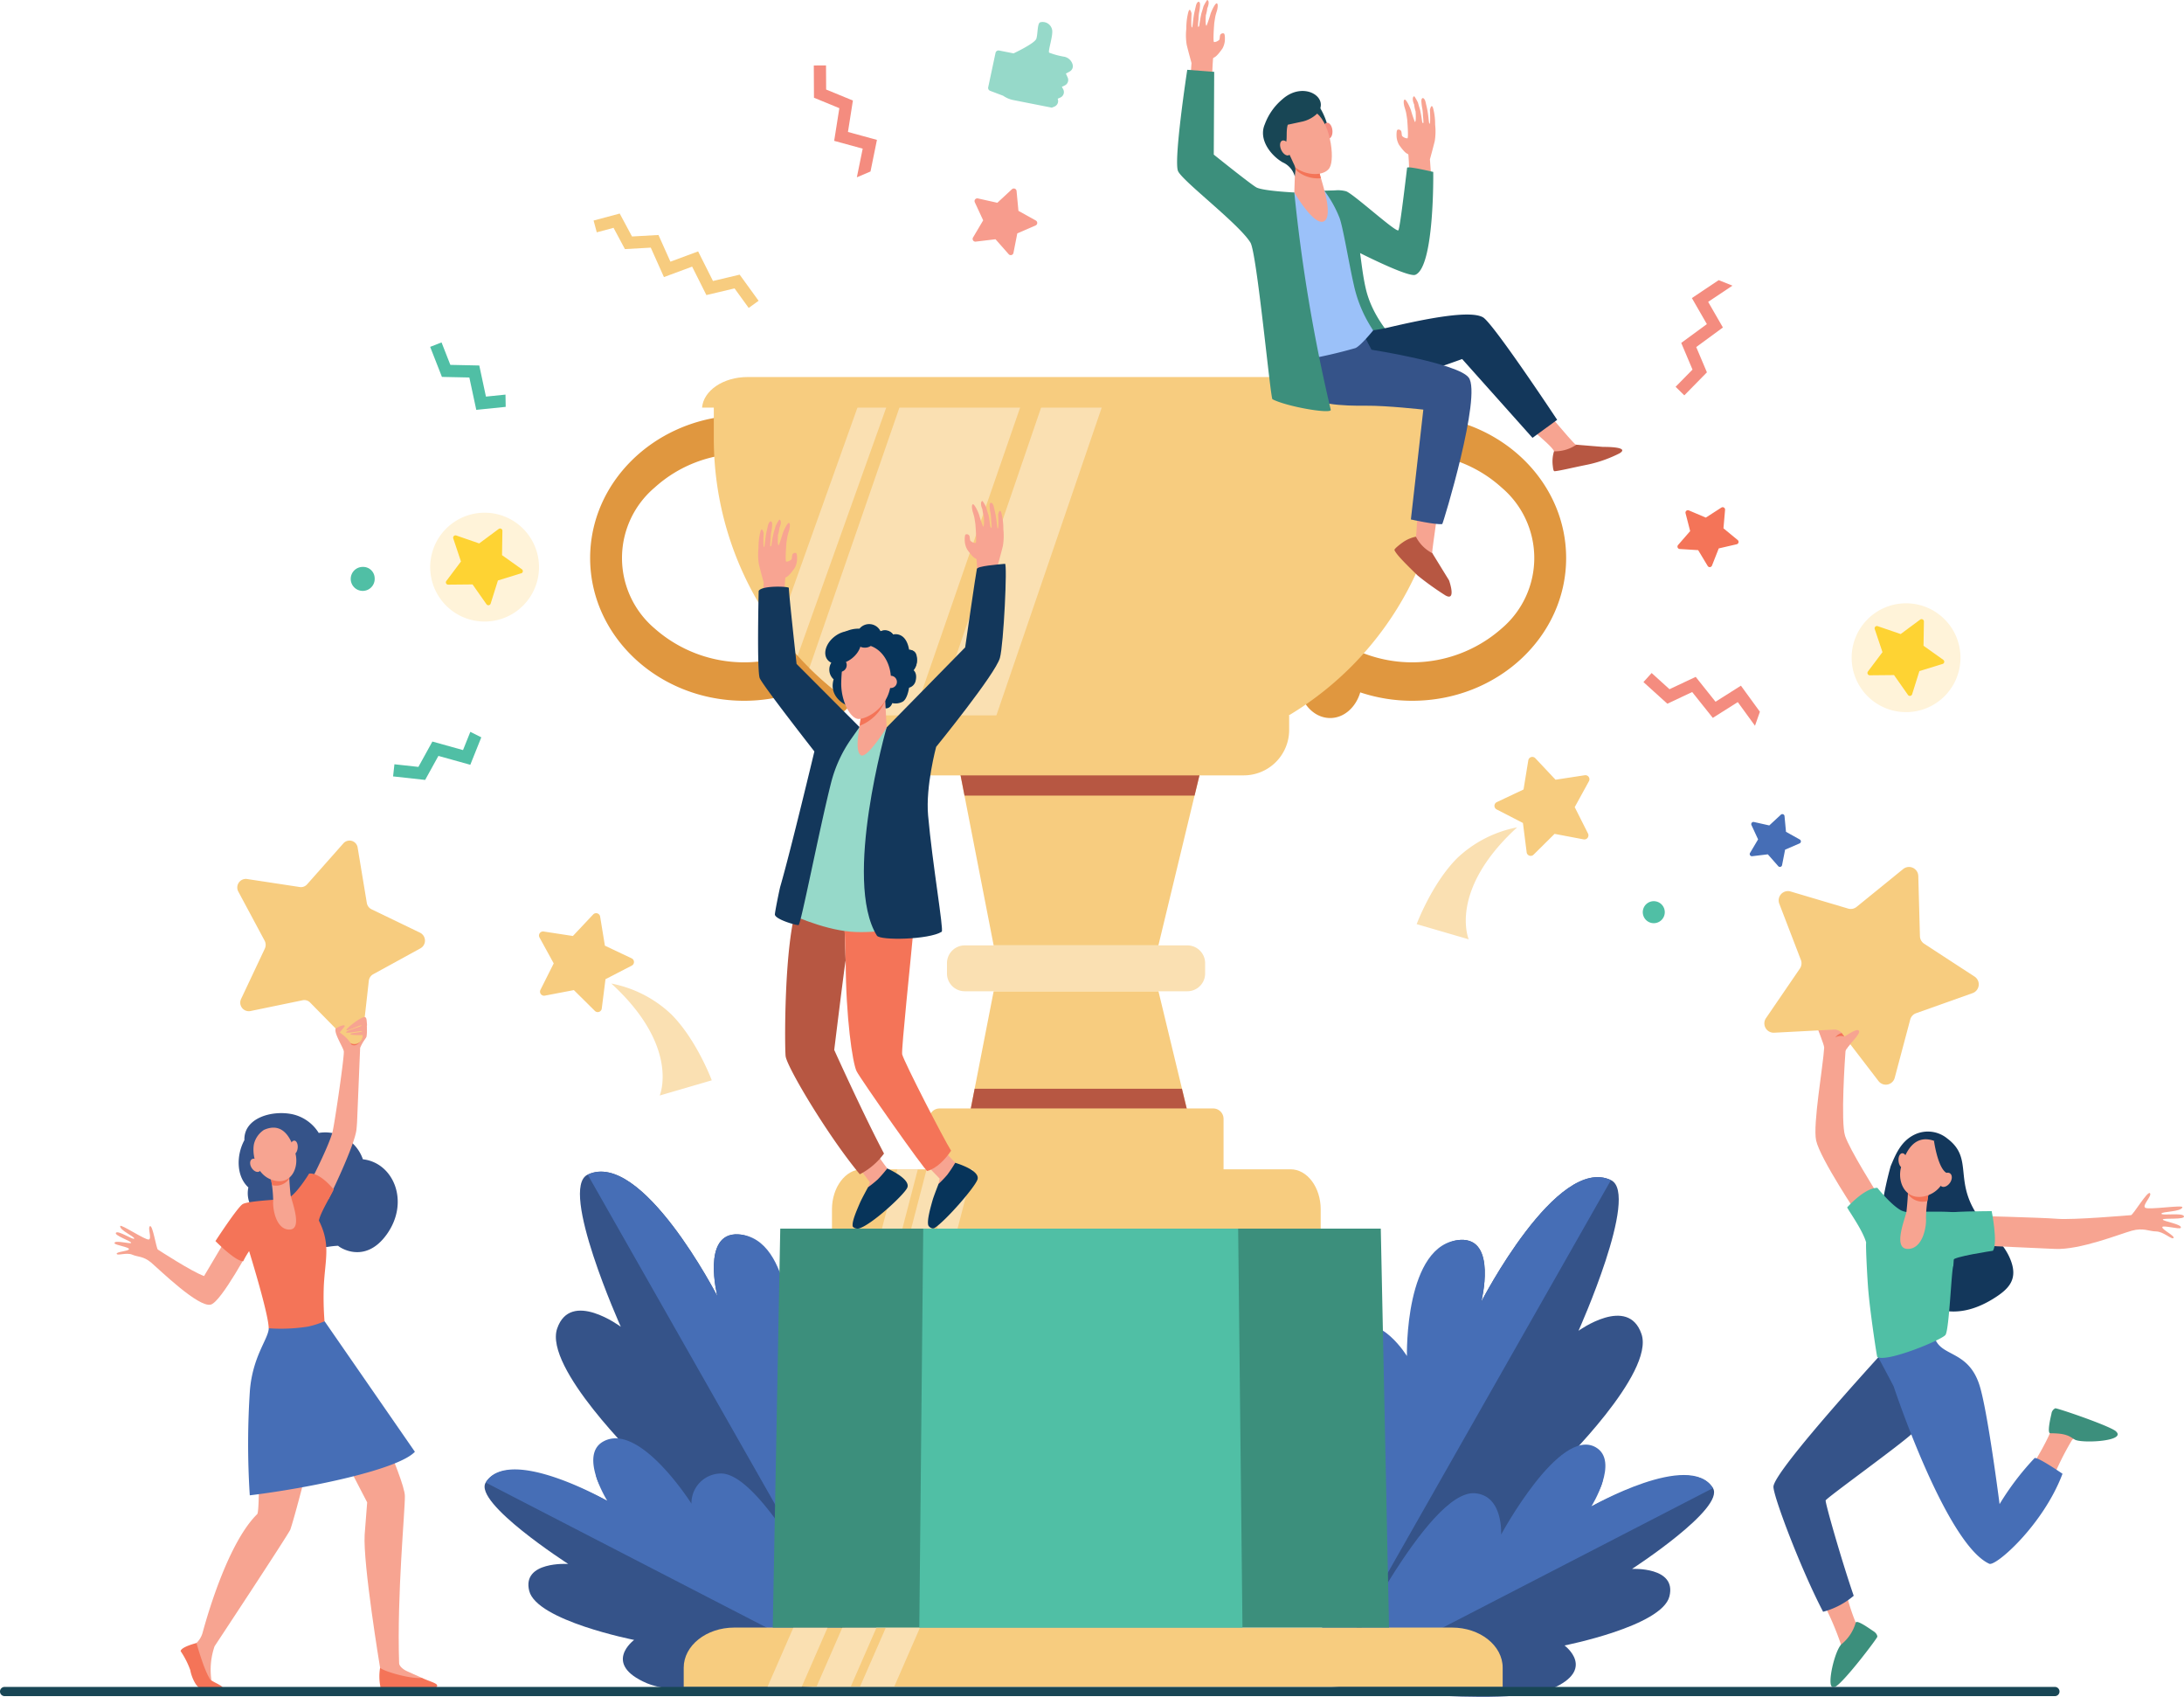 <svg xmlns="http://www.w3.org/2000/svg" id="Layer_2" width="397.121" height="308.463" viewBox="0 0 397.121 308.463">
    <defs>
        <style>
            .cls-1{fill:#355389}.cls-2{fill:#466eb6}.cls-3{fill:#13375b}.cls-4{fill:#f7a491}.cls-5{fill:#3c8f7c}.cls-6{fill:#50bfa5}.cls-7{fill:#f47458}.cls-8{fill:#f7cc7f}.cls-10{fill:#e0973f}.cls-11{fill:#fae0b2}.cls-12{fill:#b75742}.cls-13{fill:#184655}.cls-14{fill:#f8a492}.cls-16{fill:#f48c7f}.cls-17{fill:#07345a}.cls-18{fill:#96d9c9}.cls-20{fill:#fff3d9}.cls-21{fill:#fed333}
        </style>
    </defs>
    <g id="Layer_1">
        <path id="Path_1539" d="M1149.514 1114.806s38.954-19.207 45.651-29.224-3.14-10.584-3.14-10.584 17.371-16.9 14.938-24.023-11.451-.59-11.451-.59 11.176-24.881 5.906-27.382c-9.816-4.659-23.585 22.112-23.585 22.112s2.959-11.628-3.8-11.252c-10.195.569-9.772 26.875-9.772 26.875s-1.153-10.086-7.3-6.808c-11.029 5.877-7.447 60.876-7.447 60.876z" class="cls-1" transform="translate(-908.488 -808.474)"/>
        <path id="Path_1540" d="M1152.562 1049.859c4.8-2.662 9.577 5.119 9.577 5.119s-.485-20.546 9.709-21.115c6.76-.377 3.8 11.251 3.8 11.251s13.769-26.771 23.585-22.112l-51.941 91.376c-.364-6.378-4.234-59.242 5.27-64.519z" class="cls-2" transform="translate(-906.313 -808.474)"/>
        <path id="Path_1541" d="M1156.42 1310s31.859 3.956 40.107.431 2.338-7.882 2.338-7.882 17.711-3.483 19.077-8.914-6.8-5-6.8-5 16.984-11 14.713-14.7c-4.23-6.894-23.7 4.209-23.7 4.209s6.57-6.051 2.2-8.562c-6.591-3.786-17.018 12.792-17.018 12.792s.649-4.085-4.514-4.54c-9.264-.808-26.403 32.166-26.403 32.166z" class="cls-1" transform="translate(-914.388 -1003.435)"/>
        <path id="Path_1542" d="M1182.283 1263.6c5.163.454 4.724 7.509 4.724 7.509s10.615-19.653 17.206-15.866c4.37 2.512-.8 10.758-.8 10.758s17.878-10.224 22.108-3.33L1156 1298.549c2.357-4.131 17.629-35.72 26.283-34.949z" class="cls-2" transform="translate(-914.056 -992.153)"/>
        <path id="Path_1543" d="M540.615 1110.013s-38.952-19.2-45.651-29.221 3.139-10.586 3.139-10.586-17.382-16.9-14.935-24.023 11.57-.316 11.57-.316-11.3-25.153-6.028-27.654c9.816-4.659 23.587 22.11 23.587 22.11s-2.959-11.628 3.8-11.252c10.195.571 9.774 26.878 9.774 26.878s1.151-10.086 7.3-6.81c11.029 5.878 7.444 60.874 7.444 60.874z" class="cls-1" transform="translate(-381.857 -804.687)"/>
        <path id="Path_1544" d="M557.253 1045.07c-4.8-2.662-9.575 5.119-9.575 5.119s.484-20.547-9.711-21.118c-6.758-.377-3.8 11.252-3.8 11.252s-13.772-26.769-23.588-22.11l51.941 91.374c.369-6.382 4.239-59.243-5.267-64.517z" class="cls-2" transform="translate(-403.719 -804.686)"/>
        <path id="Path_1545" d="M490.651 1305.181s-31.857 3.958-40.107.431-2.336-7.882-2.336-7.882-17.713-3.481-19.079-8.914 7.089-4.9 7.089-4.9-17.267-11.093-15-14.8c4.228-6.894 23.7 4.207 23.7 4.207s-6.572-6.051-2.2-8.562c6.589-3.78 17.016 12.792 17.016 12.792s-.647-4.085 4.517-4.54c9.263-.805 26.4 32.168 26.4 32.168z" class="cls-1" transform="translate(-332.9 -999.622)"/>
        <path id="Path_1546" d="M464.487 1255.711a5.4 5.4 0 0 0-5.082 5.469s-9.506-15.048-16.095-11.26c-4.37 2.511.8 10.758.8 10.758s-17.882-10.224-22.11-3.33l69.525 35.888c-2.363-4.13-18.388-38.285-27.038-37.525z" class="cls-2" transform="translate(-333.678 -987.845)"/>
        <path id="Path_1547" d="M1634.759 989.134c.958-2.3 1.934-4.619 4.42-5.787a5.567 5.567 0 0 1 5.9.756c5.067 3.809.651 8.008 6.419 15.232 1.791 2.244 3.96 4.056 5.023 6.7 1.5 3.681-.286 5.442-3.156 7.214-13.725 8.437-20.929-8.887-20.664-12.849a64.057 64.057 0 0 1 2.058-11.266z" class="cls-3" transform="translate(-1290.982 -777.129)"/>
        <path id="Path_1548" d="M1588.036 1380a38.82 38.82 0 0 0 1.884 6.055c.069.151.7.688.777.837-.209 3.767-2.512 6.084-4.709 7.744.419-1.913 1.432-4.125 1.277-4.542a53.542 53.542 0 0 0-3.2-7.482c1.866-.255 2.494-1.412 3.971-2.612z" class="cls-4" transform="translate(-1252.525 -1091.184)"/>
        <path id="Path_1549" d="M1562.271 1166.12l11.687 8.876s-5.787 5.567-7.953 7.637-15.563 11.7-15.752 12.177c-.14.351 3.047 11.427 5.1 17.34a14.241 14.241 0 0 1-5.567 2.909c-4.05-7.744-9.029-20.929-9.029-22.717-.001-2.917 21.514-26.222 21.514-26.222z" class="cls-1" transform="translate(-1218.288 -922.068)"/>
        <path id="Path_1550" d="M1770.961 1233.437a52.344 52.344 0 0 0-3.885 7.953c-1.413-.889-2.266-1.951-3.847-2.549 1.256-1.8 3.675-6.138 3.874-7.17.475-2.449 1.03-2.811 1.03-2.811s8.211 2.777 8.757 3.558-4.39-.477-5.929 1.019z" class="cls-4" transform="translate(-1394.196 -971.677)"/>
        <path id="Path_1551" d="M1780.3 1227.771c-.628 0 .055-2.876.209-3.539a1.239 1.239 0 0 1 .7-1c.291-.073 9.418 3.014 10.957 4.123a1.76 1.76 0 0 1 .32.366c.837 1.576-6.677 1.884-7.759 1.187-.963-.608-1.554-1.144-4.427-1.137z" class="cls-5" transform="translate(-1407.49 -967.229)"/>
        <path id="Path_1552" d="M1631.61 1163.071l10.2-4.121c-.04.019.063.418.069.446.959 3.726 6.07 2.288 8.163 8.757 1.488 4.571 3.669 21.666 3.669 21.666a49.594 49.594 0 0 1 6.344-8.344c.373-.419 5.1 2.827 5.1 2.827-3.516 9.322-12.152 16.9-13.32 16.36-7.9-3.623-17.386-32.217-17.371-32.214-.889-1.748-2.854-5.377-2.854-5.377z" class="cls-2" transform="translate(-1290.124 -916.399)"/>
        <path id="Path_1553" d="M1588.231 919.924s-4.774-7.574-5.611-10.092 0-14.521.071-15.373 2.972-3.185 2.511-3.855-4.447-1.216-5.117-1.086-1.972 0-2.512.55c-.069.071 1.27 3.231 1.243 3.721-.19 3.349-2.093 13.99-1.465 16.869.714 3.311 7.819 13.889 7.819 13.889z" class="cls-4" transform="translate(-1247.121 -703.342)"/>
        <path id="Path_1554" d="M1712.82 1040.344s12.8.318 15.609.551 13.006-.628 13.395-.666 3.006-4.468 3.441-3.993-1.455 2.193-.871 2.639 6.854-.553 6.773-.088c-.157.867-3.815.756-3.811 1.174s3.83-.234 4.089.46-3.681.285-3.838.594 3.654.879 3.265 1.524c-.209.352-3.378-.586-3.361-.107s2.323 1.568 2.041 1.949-1.813-1.17-3.152-1.189-2.3-.718-4.437-.132-9.418 3.526-13.991 3.309-14.651-.665-14.651-.665z" class="cls-4" transform="translate(-1354.337 -819.339)"/>
        <path id="Path_1555" d="M1608.6 1050.188c-.174-2.112-.469-7.807-.375-8.508-.628-2.193-2.968-5.442-3.455-6.363 0 0 3.16-3.579 5.5-3.558 0 0 2.495 3.139 4.345 4.113a4.147 4.147 0 0 0 .929.278c1.787-.013 8.029-.209 9.194.146l-.659 9.644c-.337.555-.743 11.645-1.434 12.558s-10.739 5.069-12.4 4c-.069-.035-1.293-8.042-1.645-12.31z" class="cls-6" transform="translate(-1268.901 -815.829)"/>
        <path id="Path_1556" d="M1684.66 1052.533c1.151-.55 9.563-.534 9.563-.534s1.164 5.8.224 7.2c0 0-7.451 1.109-7.239 1.72z" class="cls-6" transform="translate(-1332.07 -831.833)"/>
        <path id="Path_1557" d="M1656.123 1029.231a25.7 25.7 0 0 0-.517 4.665c.13 1.316-.494 5.575-3.288 5.588s-.531-5.408-.268-6.7a49.408 49.408 0 0 0 .327-5.3z" class="cls-4" transform="translate(-1305.405 -812.453)"/>
        <path id="Path_1558" d="M1657.54 1029.479c.044-1.1.058-2.009.058-2.009l3.747 1.745s-.132.684-.266 1.555a3.27 3.27 0 0 1-3.539-1.291z" class="cls-7" transform="translate(-1310.627 -812.437)"/>
        <path id="Path_1559" d="M1657.35 990.013a4.643 4.643 0 0 1 1.971 2.537c.527 1.737-.073 6.216-3.8 7.3s-5.343-2.465-4.575-5.232 2.436-6.296 6.404-4.605z" class="cls-4" transform="translate(-1305.263 -782.471)"/>
        <path id="Path_1560" d="M1649.377 1003.1c.073.745.484 1.314.917 1.272s.726-.68.653-1.425-.484-1.314-.917-1.273-.73.68-.653 1.426z" class="cls-4" transform="translate(-1304.163 -792.036)"/>
        <path id="Path_1561" d="M1594.872 1408.913c.209-.6 2.658 1.2 3.232 1.566.647.419.709.892.7 1-.029.291-5.82 7.953-7.553 9.041a1.012 1.012 0 0 1-.628.079c-.994-.343.393-6.488 1.643-7.744a7.771 7.771 0 0 0 2.606-3.942z" class="cls-5" transform="translate(-1257.444 -1113.951)"/>
        <path id="Path_1562" d="M1570.708 775.99l-10.274 3.652a1.689 1.689 0 0 0-1.065 1.157l-2.813 10.563a1.674 1.674 0 0 1-2.968.592l-6.653-8.675a1.675 1.675 0 0 0-1.427-.661l-10.883.567a1.693 1.693 0 0 1-1.482-2.648l6.164-9.016a1.7 1.7 0 0 0 .182-1.563l-3.926-10.216a1.687 1.687 0 0 1 2.051-2.229l10.464 3.106a1.689 1.689 0 0 0 1.541-.308l8.468-6.879a1.689 1.689 0 0 1 2.75 1.273l.3 10.934a1.7 1.7 0 0 0 .77 1.375l9.152 5.961a1.693 1.693 0 0 1-.354 3.016z" class="cls-8" transform="translate(-1212.03 -595.457)"/>
        <path id="Path_1563" d="M1601.5 894.822c.383.561-1.693 2.344-2.269 3.33l-1.3-1.777c.642-.124 3.136-2.198 3.569-1.553z" class="cls-4" transform="translate(-1263.493 -707.453)"/>
        <path id="Path_1564" d="M1680.17 990.6s.676 5 2.292 5.9.939 3.119.939 3.119 1.465-5.147.188-6.8a7.105 7.105 0 0 0-3.419-2.219z" class="cls-3" transform="translate(-1328.52 -783.283)"/>
        <path id="Path_1565" d="M1685.313 1019.344c-.437.651-.435 1.419 0 1.714s1.151 0 1.591-.643.435-1.419 0-1.714-1.153-.008-1.591.643z" class="cls-4" transform="translate(-1332.328 -805.412)"/>
        <path id="Path_1566" fill="#f47257" d="M1595.643 897.29l.029.036.473.615a1.888 1.888 0 0 0-1.656.159 2.07 2.07 0 0 1 1.154-.81z" transform="translate(-1260.772 -709.503)"/>
        <path id="Path_1567" d="M188.8 1162.58a20.974 20.974 0 0 1-3.407 3.991 14.925 14.925 0 0 0-3.179 6.13c-.691 3.462-.117 20.569-.718 21.786-5.159 5.044-8.9 17.7-9.944 21.557a4.16 4.16 0 0 1-1.192 1.956l.23 4.364 2.564 2.36a13.057 13.057 0 0 1 .569-6.193s12.991-19.674 13.761-21.178c1.465-4.282 6.838-26.224 6.838-26.224l1.245-5.044z" class="cls-4" transform="translate(-134.705 -919.269)"/>
        <path id="Path_1568" d="M156.94 1428.576a15.549 15.549 0 0 1 1.762 3.474c.14.975 1 3.185 1.959 3.323.209.034 3.933.306 3.908-.159-.021-.356-1.367-.862-1.992-1.293-1.08-.747-2.756-6.821-2.756-6.821s-2.81.7-2.881 1.476z" class="cls-7" transform="translate(-124.093 -1128.427)"/>
        <path id="Path_1569" d="M281.758 1184.464s8.372 17.89 8.42 21.036c.046 2.7-1.465 17.823-1.047 30.423.015.454.59 1.059 1.43 1.442.471.209 2.75 1.235 2.75 1.235l.314.814-7.849-.559-.111-2.141s-3.123-18.836-2.8-24.175c.05-.837.456-5.86.456-5.86l-9.437-18.209 5.936-7.8z" class="cls-4" transform="translate(-216.559 -933.573)"/>
        <path id="Path_1570" d="M229.944 975.237a7.242 7.242 0 0 0-8.029-4.791 7.57 7.57 0 0 0-4.743-3.388c-3.788-.81-8.91.684-8.772 4.694-1.465 2.694-1.526 6.545.722 8.6-.781 3.621 2.612 7.116 7.022 7a7.8 7.8 0 0 0 7.371 3.813 16.2 16.2 0 0 1 1.94-.209c-.222-.042 4.674 3.713 8.822-2.06 4.236-5.903 1.262-13.031-4.333-13.659z" class="cls-1" transform="translate(-163.96 -764.5)"/>
        <path id="Path_1571" d="M280.042 895.6a7.737 7.737 0 0 1 .753-1.379l.326-.477a1.724 1.724 0 0 0 .088-.209 7.646 7.646 0 0 0 .034-1.781l-2.863.693-.628 1.651c-.628-.3-1.725-2.512-2.122-1.978-.469.628 1.3 3.349 1.44 4.089s-1.522 12.183-2 14.456-3.719 8.621-3.719 8.621l2.964 3.767s4.749-9.678 5.061-12.62c.033-.312.071-.776.109-1.352z" class="cls-4" transform="translate(-214.558 -705.122)"/>
        <path id="Path_1572" d="M124.405 1068.2l-3.516-2.982s-2.849 4.749-5.13 8.621c-2.265-.816-8.112-4.63-8.4-4.814s-.931-4.485-1.425-4.255.381 2.273-.222 2.426-5.1-2.854-5.2-2.453c-.172.751 2.689 1.951 2.545 2.286s-2.876-1.536-3.311-1.069 2.744 1.524 2.761 1.829-3.116-.58-3.035.075c.046.358 2.8.718 2.631 1.1s-2.323.442-2.233.837 1.794-.3 2.834.153 2.018.232 3.47 1.465 8.581 8.206 10.808 7.608c1.944-.519 7.423-10.827 7.423-10.827z" class="cls-4" transform="translate(-78.653 -841.877)"/>
        <path id="Path_1574" d="M206 1027.85c.224-1.375 2.352-4.814 2.689-5.651 0 0-2.468-3.139-4.471-2.9 0 0-2.694 4.462-4.224 4.6s-6.907.383-7.859.957-4.948 6.714-4.948 6.714 3.6 3.675 5.046 3.667a15.416 15.416 0 0 1 1.076-1.846c.209.7 3.571 11.568 3.558 14.023l.025.021a7.042 7.042 0 0 0 10.126-1.3 55.879 55.879 0 0 1-.124-6.509c.265-4.88 1.255-7.479-.894-11.776z" class="cls-7" transform="translate(-148.012 -805.966)"/>
        <path id="Path_1575" d="M245.9 1171.358l-16.42-23.728a16.153 16.153 0 0 1-3.054.975 31.68 31.68 0 0 1-7.1.3 1.545 1.545 0 0 1-.015.235c-.274 1.955-2.867 4.983-3.4 10.919a145.286 145.286 0 0 0-.033 19.211c10.914-1.326 26.922-4.662 30.022-7.912z" class="cls-2" transform="translate(-170.459 -907.448)"/>
        <path id="Path_1576" d="M302.648 901.309a2.834 2.834 0 0 1-1.909.469 3.584 3.584 0 0 1-1.279-.548 3.578 3.578 0 0 0 1.2 1.268c1.232.664 1.988-1.189 1.988-1.189z" class="cls-7" transform="translate(-236.785 -712.618)"/>
        <path id="Path_1577" d="M208.529 761.119l9.546-1.972a1.465 1.465 0 0 1 1.346.419l6.982 7.1a1.49 1.49 0 0 0 2.555-.938l1.134-10.1a1.568 1.568 0 0 1 .793-1.206l8.615-4.722a1.605 1.605 0 0 0-.073-2.821l-8.845-4.268a1.57 1.57 0 0 1-.854-1.164l-1.66-10.019a1.492 1.492 0 0 0-2.593-.806l-6.605 7.457a1.476 1.476 0 0 1-1.323.488l-9.638-1.465a1.56 1.56 0 0 0-1.528 2.323l4.761 8.883a1.63 1.63 0 0 1 .038 1.465l-4.3 9.115a1.558 1.558 0 0 0 1.649 2.231z" class="cls-8" transform="translate(-163.031 -577.321)"/>
        <path id="Path_1578" d="M235.15 1016.312a24.71 24.71 0 0 1 .46 4.339c-.117 1.229.442 5.18 2.93 5.195s.473-5.023.239-6.231a48.147 48.147 0 0 1-.291-4.925z" class="cls-4" transform="translate(-185.934 -802.332)"/>
        <path id="Path_1579" d="M238.529 1016.557c-.038-1.017-.05-1.867-.05-1.867l-3.349 1.622s.117.628.236 1.446a2.866 2.866 0 0 0 3.163-1.201z" class="cls-7" transform="translate(-185.919 -802.331)"/>
        <path id="Path_1580" d="M222.1 979.871a4.274 4.274 0 0 0-1.758 2.359c-.473 1.614.065 5.779 3.393 6.783s4.772-2.3 4.088-4.87-2.182-5.843-5.723-4.272z" class="cls-4" transform="translate(-174.107 -774.476)"/>
        <path id="Path_1581" d="M253.287 992.037c-.067.693-.433 1.222-.82 1.182s-.649-.628-.584-1.325.433-1.222.82-1.182.649.632.584 1.325z" class="cls-4" transform="translate(-199.157 -783.37)"/>
        <path id="Path_1582" d="M219.013 1007.139c.389.6.389 1.319 0 1.595s-1.028 0-1.419-.6-.389-1.321 0-1.595 1.028-.005 1.419.6z" class="cls-4" transform="translate(-171.821 -795.804)"/>
        <path id="Path_1583" d="M304.1 883.44c-.645-.126-3.378 2.02-3.349 2.34s2.691-1.046 2.767-.82c.059.171-2.985.969-2.825 1.275.109.209 2.84-.366 2.911-.232.115.21-2.279.3-2.124.53.18.268 2.457.159 2.457.159a5.189 5.189 0 0 0 .507-1.015 2.219 2.219 0 0 0 .01-.471 3.1 3.1 0 0 0 .038-.454c-.086-.693-.03-1.243-.392-1.312z" class="cls-4" transform="translate(-237.758 -698.547)"/>
        <path id="Path_1584" d="M293.144 890.744L292.127 892l-.672-.5a.337.337 0 0 1 .023-.278c.075-.175 1.643-.943 1.666-.478z" class="cls-4" transform="translate(-230.44 -704.21)"/>
        <path id="Path_1585" d="M329.867 1452.18h9.914c.366-.033.456-.329.329-.511-.262-.377-1.417-.651-2.721-1.256-2.281.237-7.246-1.321-7.606-1.844a9.684 9.684 0 0 0 .084 3.611z" class="cls-7" transform="translate(-260.668 -1145.403)"/>
        <path id="Path_1586" d="M294.71 896.89a6.489 6.489 0 0 1 1.9 1.783 2.3 2.3 0 0 1 .3 1.756l-2.3-2.836z" class="cls-4" transform="translate(-232.95 -709.187)"/>
        <path id="Path_1587" d="M1150.614 361.05a10 10 0 0 1-1.047 3.229q-1.509 1.825-2.859 3.767c.628-.046 1.245-.073 1.884-.073a23.762 23.762 0 0 1 16.268 6.155 16.786 16.786 0 0 1 0 25.611 24.57 24.57 0 0 1-32.5.031c-.312.921-.628 1.838-.931 2.759a7.158 7.158 0 0 0-3.559 6.471c0 3.876 2.6 7.02 5.81 7.02 2.524 0 4.665-1.946 5.469-4.663a29.851 29.851 0 0 0 9.45 1.526c15.458 0 27.989-11.618 27.989-25.953-.011-13.705-11.464-24.917-25.974-25.88z" class="cls-10" transform="translate(-891.813 -285.495)"/>
        <path id="Path_1588" d="M538.683 361.05a10.006 10.006 0 0 0 1.046 3.229q1.511 1.825 2.859 3.767c-.628-.046-1.256-.073-1.884-.073a23.762 23.762 0 0 0-16.268 6.155 16.785 16.785 0 0 0 0 25.611 24.57 24.57 0 0 0 32.5.031c.312.921.628 1.838.931 2.759a7.158 7.158 0 0 1 3.56 6.471c0 3.876-2.6 7.02-5.81 7.02-2.524 0-4.665-1.946-5.469-4.663a29.851 29.851 0 0 1-9.45 1.526c-15.459 0-27.989-11.618-27.989-25.953.011-13.705 11.464-24.917 25.974-25.88z" class="cls-10" transform="translate(-405.403 -285.495)"/>
        <path id="Path_1589" d="M753.176 346.93v7.164a58.641 58.641 0 0 1-58.638 58.636c-14.914-.2-25.147 1.344-39.305-4.925a58.661 58.661 0 0 1-35.092-53.711v-7.164z" class="cls-8" transform="translate(-490.348 -274.33)"/>
        <path id="Path_1590" d="M720.885 407.805l.044.019 21.078-60.894h-21.943l-16.894 48.818a58.705 58.705 0 0 0 17.715 12.057z" class="cls-11" transform="translate(-556.001 -274.33)"/>
        <path id="Path_1591" d="M815.113 411.914l22.242-64.984h-11.022L805 409.266a53.181 53.181 0 0 0 10.113 2.648z" class="cls-11" transform="translate(-636.518 -274.33)"/>
        <path id="Path_1592" d="M679.226 393.517l16.635-46.587h-5.232l-15.049 42.152a54.892 54.892 0 0 0 3.646 4.435z" class="cls-11" transform="translate(-534.185 -274.33)"/>
        <path id="Path_1593" d="M739.3 327.52H618.226c-4.42 0-8.022 2.459-8.276 5.559h137.636c-.255-3.1-3.857-5.559-8.286-5.559z" class="cls-8" transform="translate(-482.291 -258.982)"/>
        <path id="Path_1594" d="M830.54 653.13l6.85 35.168h29.958l8.489-35.168z" class="cls-8" transform="translate(-656.713 -516.444)"/>
        <path id="Path_1595" d="M875.848 653.14l-1.915 7.936H832.1l-1.547-7.936z" class="cls-12" transform="translate(-656.721 -516.452)"/>
        <path id="Path_1596" d="M875.848 896.172h-45.3l3.395-17.457L837.4 861h29.965l4.276 17.715z" class="cls-8" transform="translate(-656.721 -680.808)"/>
        <path id="Path_1597" d="M875.848 963.1h-45.3l3.395-17.457h37.692z" class="cls-12" transform="translate(-656.721 -747.733)"/>
        <path id="Path_1598" d="M825.951 821.17h40.469a3.231 3.231 0 0 1 3.24 3.232v1.871a3.233 3.233 0 0 1-3.24 3.234h-40.469a3.232 3.232 0 0 1-3.232-3.232V824.4a3.231 3.231 0 0 1 3.232-3.23z" class="cls-11" transform="translate(-650.529 -649.314)"/>
        <path id="Path_1599" d="M809.163 962.8h49.762a1.884 1.884 0 0 1 1.884 1.884v9.611H807.29v-9.619a1.884 1.884 0 0 1 1.873-1.876z" class="cls-8" transform="translate(-638.329 -761.302)"/>
        <path id="Path_1600" d="M811.668 1022.924v3.493H722.8v-3.493c0-4.027 2.459-7.294 5.486-7.294h77.9c3.025 0 5.482 3.27 5.482 7.294z" class="cls-8" transform="translate(-571.522 -803.075)"/>
        <path id="Path_1601" d="M798.14 1015.63l-2.811 10.787h-3.709l2.811-10.787z" class="cls-11" transform="translate(-625.939 -803.075)"/>
        <path id="Path_1602" d="M772.754 1015.63l-2.811 10.787h-3.713l2.815-10.787z" class="cls-11" transform="translate(-605.863 -803.075)"/>
        <path id="Path_1603" d="M820.676 1015.63l-2.811 10.787h-3.715l2.817-10.787z" class="cls-11" transform="translate(-643.753 -803.075)"/>
        <path id="Path_1604" d="M742.913 1420.964v3.493H594v-3.493c0-4.027 4.117-7.294 9.19-7.294h130.533c5.077 0 9.19 3.267 9.19 7.294z" class="cls-8" transform="translate(-469.679 -1117.807)"/>
        <path id="Path_1605" d="M720.235 1413.67l-4.711 10.787h-6.214l4.711-10.787z" class="cls-11" transform="translate(-560.855 -1117.807)"/>
        <path id="Path_1606" d="M677.693 1413.67l-4.711 10.787h-6.222l4.717-10.787z" class="cls-11" transform="translate(-527.211 -1117.807)"/>
        <path id="Path_1607" d="M758 1413.67l-4.711 10.787h-6.219l4.72-10.787z" class="cls-11" transform="translate(-590.713 -1117.807)"/>
        <path id="Path_1608" d="M832.223 621.38v2.641a8.259 8.259 0 0 1-8.255 8.265h-59.649a8.261 8.261 0 0 1-8.269-8.265v-2.641z" class="cls-8" transform="translate(-597.813 -491.339)"/>
        <path id="Path_1609" d="M783.412 1139.7H671.35l1.367-72.518H781.91z" class="cls-5" transform="translate(-530.84 -843.836)"/>
        <path id="Path_1610" d="M857.443 1139.7H798.68l.716-72.518h57.261z" class="cls-6" transform="translate(-631.521 -843.836)"/>
        <path id="Path_1611" d="M373.647 1465.21H.837a.837.837 0 0 0-.837.837.837.837 0 0 0 .837.837h372.81a.837.837 0 0 0 .837-.837.837.837 0 0 0-.837-.837z" class="cls-13" transform="translate(0 -1158.56)"/>
        <path id="Path_1612" d="M1220.238 91.809c-.312 1.285-.875 3.311-.875 3.311.044.559.209 2.88.4 5.722l-4.186-1.674a45.145 45.145 0 0 0-.136-4.916c-.157-.241-.419.059-1.7-1.775a3.547 3.547 0 0 1-.44-1.465s-.075-1.164.186-1.273a.547.547 0 0 1 .655.268c.094.209.071.67.165.871a1.448 1.448 0 0 0 .954.431c.255-.013-.033-3.443-.033-3.443s-.142-.973-.21-1.291c-.06-.272-.31-1.067-.31-1.067s-.289-1.155.069-1.243c.209-.052.751.887 1.12 1.884a21.348 21.348 0 0 0 .737 2.193c.266-.036.126-1.915.126-1.915a6.076 6.076 0 0 1-.26-1.268c-.251-.5-.418-1.423.023-1.5a7.649 7.649 0 0 1 .665 1.16s.228.827.362 1.212a22.074 22.074 0 0 1 .394 2.231c.1.4.194.234.239.249a10.277 10.277 0 0 0-.09-1.279 8.828 8.828 0 0 0-.1-1.241 9.215 9.215 0 0 1-.178-1.31c-.071-.973.54-.873.753.017.08.339.165.71.249 1.084.328 1.465.32 2.863.477 2.874.209.015.069-2.543.069-2.543s.314-1.415.628-.1a11.473 11.473 0 0 1 .32 2.821 10.88 10.88 0 0 1-.073 2.975z" class="cls-14" transform="translate(-959.357 -66.16)"/>
        <path id="Path_1613" d="M1170.213 146.258s-4.709-1.126-4.755-.749c-.988 8.286-1.433 11.283-1.6 11.369-.571.293-8.137-6.626-9.485-7.1a5.663 5.663 0 0 0-2.022-.167c-1.605.048-1.921.054-1.921.054h-.058v1.509c1.808 1.626 5.948 26.269 6.3 26.252.389-.019 8.581 2.041 8.428 1.352-.025-.113-5.548-4.632-7.116-11.155-.525-2.189-.785-4.548-1.072-6.612 1.819.913 8.918 4.406 10.046 3.945 3.502-1.429 3.255-18.698 3.255-18.698z" class="cls-5" transform="translate(-909.604 -115.004)"/>
        <path id="Path_1614" d="M1312.5 348.37s7.612 5.963 7.865 7.02c.366 1.524 7.338-.479 5.651-.789-.385-.071-1.624-.385-1.724-.439-.544-.291-7.325-8.451-7.325-8.451z" class="cls-4" transform="translate(-1037.801 -273.365)"/>
        <path id="Path_1615" d="M1357.982 386.7l-4.86-.4a6.878 6.878 0 0 1-4.058 1.2 6.223 6.223 0 0 0-.224 2.646c.034.247.075.99.324.973.9-.061 3.29-.657 6.015-1.2a23.493 23.493 0 0 0 5.779-2.043c2.116-1.264-2.976-1.176-2.976-1.176z" class="cls-12" transform="translate(-1066.494 -305.46)"/>
        <path id="Path_1616" d="M1142.267 276.1a33.265 33.265 0 0 0 11.739-.5c7.133-1.674 15.021-3.213 17.332-1.869 1.861 1.082 13.479 18.627 13.479 18.627l-4.487 3.273-12.79-14.324s-16.325 6.021-19.986 5.356c-8.347-1.527-8.466-8.193-5.287-10.563z" class="cls-3" transform="translate(-901.675 -216.041)"/>
        <path id="Path_1617" d="M1155.635 270.04l5.578 6.628-10.348 3.152-1.325-6.239z" class="cls-3" transform="translate(-908.948 -213.533)"/>
        <path id="Path_1618" d="M1230.711 414.69s-.341 9.209-.551 10.766 3.908 6.227 3.38 4.6c-.119-.373-.431-1.612-.433-1.727 0-.617 1.528-11.12 1.528-11.12z" class="cls-4" transform="translate(-972.689 -327.908)"/>
        <path id="Path_1619" d="M1221.4 474.133l-3.039-4.941a6.877 6.877 0 0 1-2.989-3 6.245 6.245 0 0 0-2.434 1.061c-.209.147-1.561 1.143-1.465 1.373.347.837 2.2 2.656 4.23 4.634a54.63 54.63 0 0 0 4.992 3.577c2.116 1.258.705-2.704.705-2.704z" class="cls-12" transform="translate(-957.914 -368.629)"/>
        <path id="Path_1620" d="M1155.955 277c-1.949-2.6-17.679-5.067-17.679-5.067l-4.4-8.432-9.7 5.982s.971 7.719 1.7 9.78c.971 2.748 7.489 2.888 11.472 2.848 3.663-.038 10.354.71 10.354.71l-2.262 19.965s4.445 1 5.7.841c.144-.02 7.236-23.4 4.815-26.627z" class="cls-1" transform="translate(-888.896 -208.361)"/>
        <path id="Path_1621" fill="#9bc1f9" d="M1128.6 165.76l-5.473.306s-.126.04-.164.046c-.446.084-.042 16.03.356 21.986a39.758 39.758 0 0 0 1.205 8.46 89.323 89.323 0 0 0 9.7-2.2c.942-.368 3.244-3.221 3.244-3.221a23.936 23.936 0 0 1-3.514-8.248c-.908-3.935-2.028-10.915-2.671-12.371a21 21 0 0 0-2.683-4.758z" transform="translate(-887.779 -131.078)"/>
        <path id="Path_1622" d="M1124.635 141.314l-.155 4.83s3.543 6.105 5.362 5.253c1.526-.714.172-5.356.172-5.356s-.266-1.065-.628-2.288a8.847 8.847 0 0 1-.452-2.459c.033-1.65-4.299.02-4.299.02z" class="cls-4" transform="translate(-889.133 -111.157)"/>
        <path id="Path_1623" d="M1129.459 141.3c.038-1.651-4.295.019-4.295.019l-.015.471a2.512 2.512 0 0 0 .484.55 5.961 5.961 0 0 0 4.219 1.214 8.247 8.247 0 0 1-.393-2.254z" class="cls-7" transform="translate(-889.663 -111.157)"/>
        <path id="Path_1624" d="M1129.564 91.48a12.6 12.6 0 0 1 1.936 5.02 11.848 11.848 0 0 1-.349 3.853l-5.793-6.926z" class="cls-13" transform="translate(-889.829 -72.344)"/>
        <path id="Path_1625" d="M1151.148 108.017c.082.8-.23 1.49-.7 1.538s-.908-.565-.992-1.367.232-1.49.7-1.538.911.565.992 1.367z" class="cls-16" transform="translate(-908.873 -84.337)"/>
        <path id="Path_1626" d="M1116.226 97.379c-.134-.027-.121 6.639 1.813 8.206s5.3 1.708 6.279.128c1.086-1.748.052-8.774-2.821-10.255s-5.271 1.921-5.271 1.921z" class="cls-4" transform="translate(-882.568 -75.194)"/>
        <path id="Path_1627" d="M1100.776 80.571a10.794 10.794 0 0 0-3.187 4.537c-1.229 2.828 1.208 5.758 3.248 6.921a3.938 3.938 0 0 1 2.212 2.57l.084-.866a2.184 2.184 0 0 0-.025-.8 3.822 3.822 0 0 0-.291-.705c-.174-.37-.733-1.645-.95-1.98-.573-.885-.688-1.078-.4-1.919.209-.649-.035-2.078.3-3.139l2.748-.594a5.8 5.8 0 0 0 2.587-1.415c2.498-2.881-2.438-6.089-6.326-2.61z" class="cls-13" transform="translate(-867.607 -62.519)"/>
        <path id="Path_1628" d="M1113.852 123.036c.339.733.268 1.484-.157 1.674s-1.047-.237-1.381-.967-.27-1.484.157-1.674 1.042.236 1.381.967z" class="cls-4" transform="translate(-879.345 -96.495)"/>
        <path id="Path_1629" d="M1030.424 8.2c.312 1.283.875 3.311.875 3.311-.044.557-.21 2.878-.4 5.722l4.186-1.674a45.114 45.114 0 0 1 .136-4.916c.157-.241.418.059 1.7-1.775a3.543 3.543 0 0 0 .44-1.465s.075-1.164-.186-1.273a.542.542 0 0 0-.655.266c-.094.209-.071.67-.165.871a1.447 1.447 0 0 1-.952.431c-.253-.013.031-3.443.031-3.443s.142-.973.209-1.291c.061-.27.308-1.067.308-1.067s.291-1.153-.067-1.241c-.209-.052-.749.885-1.12 1.884a21.46 21.46 0 0 1-.737 2.193c-.266-.036-.125-1.917-.125-1.917a6.052 6.052 0 0 0 .259-1.268c.251-.5.419-1.421-.023-1.5a7.641 7.641 0 0 0-.666 1.159s-.228.837-.362 1.214a21.872 21.872 0 0 0-.394 2.231c-.1.393-.195.232-.239.249a10.264 10.264 0 0 1 .09-1.281 8.782 8.782 0 0 1 .1-1.239 9.215 9.215 0 0 0 .178-1.31c.069-.984-.534-.883-.743.013-.082.339-.165.71-.251 1.084-.328 1.465-.32 2.863-.477 2.876-.209.015-.069-2.543-.069-2.543s-.314-1.417-.628-.1a11.484 11.484 0 0 0-.32 2.823 10.708 10.708 0 0 0 .067 2.976z" class="cls-14" transform="translate(-814.642 -.049)"/>
        <path id="Path_1630" d="M1043.944 82.97s-5.425-.251-6.825-.885c-.837-.383-7.819-6-7.819-6l.077-15.042-4.9-.373s-2.541 16.624-1.662 18.445c.91 1.884 11.116 9.615 13.156 12.976 1.174 1.934 3.627 28.238 4 28.464 2.641 1.373 10.8 2.746 10.6 1.913a302.282 302.282 0 0 1-6.627-39.498z" class="cls-5" transform="translate(-808.597 -47.982)"/>
        <path id="Path_1631" d="M658.761 459.481c.312 1.283.875 3.311.875 3.311-.044.557-.209 2.878-.406 5.722l4.186-1.674a45.16 45.16 0 0 1 .136-4.916c.157-.241.419.059 1.7-1.775a3.545 3.545 0 0 0 .44-1.465s.075-1.166-.186-1.272a.542.542 0 0 0-.655.266c-.094.209-.071.67-.165.871a1.448 1.448 0 0 1-.954.431c-.255-.013.033-3.443.033-3.443s.142-.973.209-1.291c.061-.272.308-1.067.308-1.067s.291-1.153-.067-1.241c-.209-.052-.751.885-1.12 1.884a21.531 21.531 0 0 1-.737 2.193c-.266-.038-.126-1.917-.126-1.917a6.07 6.07 0 0 0 .26-1.268c.251-.5.419-1.421-.025-1.5a7.624 7.624 0 0 0-.663 1.159s-.23.827-.362 1.214a22.544 22.544 0 0 0-.4 2.231c-.1.393-.195.232-.236.249a10.31 10.31 0 0 1 .09-1.281 7.731 7.731 0 0 1 .094-1.241 8.872 8.872 0 0 0 .18-1.308c.071-.973-.54-.875-.753.015-.08.339-.165.71-.249 1.084-.328 1.465-.32 2.863-.477 2.876-.209.015-.069-2.543-.069-2.543s-.314-1.417-.628-.1a11.555 11.555 0 0 0-.31 2.811 10.71 10.71 0 0 0 .077 2.985z" class="cls-14" transform="translate(-520.765 -356.879)"/>
        <path id="Path_1632" d="M845.068 443.292c-.312 1.283-.875 3.311-.875 3.311.044.557.209 2.878.406 5.72l-4.186-1.674a45.192 45.192 0 0 0-.138-4.916c-.157-.241-.419.059-1.7-1.775a3.611 3.611 0 0 1-.44-1.476s-.075-1.164.186-1.27a.542.542 0 0 1 .655.266c.094.209.071.67.165.871a1.447 1.447 0 0 0 .954.431c.255-.012-.031-3.443-.031-3.443s-.142-.973-.209-1.291c-.061-.272-.308-1.067-.308-1.067s-.291-1.153.069-1.243c.209-.05.749.887 1.118 1.884a21.088 21.088 0 0 0 .737 2.193c.268-.036.126-1.915.126-1.915a6.064 6.064 0 0 1-.26-1.268c-.251-.5-.419-1.423.025-1.5a7.623 7.623 0 0 1 .664 1.159s.23.827.364 1.212c.234.682.27 1.758.393 2.233.1.393.195.232.237.249a10.322 10.322 0 0 0-.09-1.281 7.71 7.71 0 0 0-.094-1.241 8.9 8.9 0 0 1-.18-1.31c-.071-.971.542-.873.753.017.08.339.165.71.249 1.084.329 1.465.32 2.863.477 2.874.209.017.069-2.543.069-2.543s.314-1.415.628-.1a11.534 11.534 0 0 1 .318 2.823 11.142 11.142 0 0 1-.082 2.986z" class="cls-14" transform="translate(-662.708 -344.07)"/>
        <path id="Path_1633" d="M725.893 542.806a2.289 2.289 0 0 1 3.838.486 1.7 1.7 0 0 1 2.244.58s2.382-.718 2.959 2.844c0 0 1.226-.232 1.388 1.224a3.61 3.61 0 0 1-.578 2.428s.689.517.375 1.856a1.658 1.658 0 0 1-1.208 1.312s-.255 1.919-1.086 2.5a2.717 2.717 0 0 1-1.965.3s-.3 1.047-1.273.948-2.174-1.017-3.261-.6-3.907-.025-3.907-.025-3.169-1.409-2.221-4.646a2.359 2.359 0 0 1-.209-3.307s-1.065-2.821 1.047-4.487a5.482 5.482 0 0 1 3.857-1.413z" class="cls-17" transform="translate(-569.615 -428.525)"/>
        <path id="Path_1634" d="M803.952 995.06a31.955 31.955 0 0 0 2.895 3.227c.578.354-.258 4.527-1.831 4.8-.885.155-1.379-.82-1.379-.82l.255-1.2-3.311-3.411z" class="cls-4" transform="translate(-633.023 -786.81)"/>
        <path id="Path_1635" d="M745.779 998.45a32.592 32.592 0 0 0 2.459 3.57c.527.431-.837 4.458-2.43 4.529-.9.04-1.256-.99-1.256-.99l.406-1.162-2.849-3.807z" class="cls-4" transform="translate(-586.791 -789.491)"/>
        <path id="Path_1636" d="M747.013 1014.92a24.451 24.451 0 0 1-1.714 1.978 20.427 20.427 0 0 1-1.783 1.438s-1.132 2.057-1.442 2.775c-.691 1.6-1.465 3.378-1.354 4.274.038.287.682.59 1.22.419 2.24-.686 7.953-5.923 8.686-7.325.832-1.621-3.613-3.559-3.613-3.559z" class="cls-17" transform="translate(-585.683 -802.513)"/>
        <path id="Path_1637" d="M684.349 779.856c.209-.582.406-1.12.6-1.626 2.382.519 5.071 1.09 7.838 1.674l.337 10.141c0-.783-2.08 16.174-2.08 16.174s5.377 11.9 9.054 18.836a12.64 12.64 0 0 1-4.4 3.767c-5.708-6.842-13.186-19.364-13.487-21.444-.183-1.188-.344-20.546 2.138-27.522z" class="cls-12" transform="translate(-539.356 -615.361)"/>
        <path id="Path_1638" d="M745.9 789.128c-.728 7.9-2.344 23.008-2.21 24.224.406 1.515 7.6 15.488 8.9 17.528-1.03 1.549-2.622 3.223-4.332 3.686-.339.09-12.212-16.808-12.859-18.148-.733-1.517-1.953-9.787-1.974-20.027l-.337-10.14c4.601.978 8.839 1.941 12.812 2.877z" class="cls-7" transform="translate(-579.651 -621.703)"/>
        <path id="Path_1639" d="M692.744 627.89l5.427.745s4.349.1 4.887.1 3.947 19.793 4.933 27.242.222 8.769.222 8.769-6.888 1.547-11.974 1.1c-5.291-.469-11.239-3.326-11.239-3.326s4.523-14.314 5.421-18.784 2.323-15.846 2.323-15.846z" class="cls-18" transform="translate(-541.634 -496.487)"/>
        <path id="Path_1640" d="M658.715 510.374s-.347 14.757.209 15.888c.808 1.641 9.921 13.284 9.921 13.284s-4.353 18.209-6.183 24.5c-.184.628-1 4.726-1 5.123 0 .885 3.851 2.007 4.307 1.942.419-.061 3.767-17.386 5.912-25.865a24.279 24.279 0 0 1 3.68-8.012l1.492-2.118-11.446-11.473s-1.407-12.763-1.407-13.824c0-.276-4.93-.486-5.485.555z" class="cls-3" transform="translate(-520.765 -402.949)"/>
        <path id="Path_1641" d="M754.667 519.478l14.274-14.544s1.988-13.753 2.131-14.272 3.684-.785 5.111-.923c.458-.044-.239 14.651-.923 17.112-.806 2.909-11.595 16.166-11.595 16.166s-1.934 7.181-1.465 12.447c.772 8.746 2.865 20.781 2.482 21.158-2.319 1.465-11.222 1.618-11.788.71-6.222-10.022 1.773-37.854 1.773-37.854z" class="cls-3" transform="translate(-593.444 -387.25)"/>
        <path id="Path_1642" d="M745.749 601.856l-.385 2.857s-.862 4.117.247 4.91 4.72-5.023 4.72-5.023l-.381-7.24z" class="cls-4" transform="translate(-589.111 -472.346)"/>
        <path id="Path_1643" d="M751.5 599.686a8.221 8.221 0 0 1-4.651 4.577l.327-2.424 4.2-4.5z" class="cls-7" transform="translate(-590.539 -472.33)"/>
        <path id="Path_1644" d="M786.12 566.287c0 1.1-.628 2-1.4 2s-1.4-.894-1.4-2 .628-2 1.4-2 1.4.899 1.4 2z" class="cls-17" transform="translate(-619.376 -446.198)"/>
        <ellipse id="Ellipse_33" cx="1.704" cy="1.147" class="cls-17" rx="1.704" ry="1.147" transform="translate(159.135 114.651)"/>
        <path id="Path_1645" d="M736.17 560.241a3.818 3.818 0 0 0-5 3.043 28.621 28.621 0 0 0-.31 3.665c-.061 3.349 1.674 6.586 3.181 6.586s5.7-2.162 5.86-6.907c.093-2.916-1.366-5.572-3.731-6.387z" class="cls-4" transform="translate(-577.897 -442.838)"/>
        <path id="Path_1646" d="M768.71 588.329A1.112 1.112 0 1 0 769.8 587a1.23 1.23 0 0 0-1.09 1.329z" class="cls-4" transform="translate(-607.824 -464.155)"/>
        <path id="Path_1647" d="M718.622 549.217c-1.566 1.239-2.114 3.125-1.227 4.207s2.878.959 4.443-.281 2.114-3.125 1.224-4.209-2.874-.958-4.44.283z" class="cls-17" transform="translate(-566.913 -433.473)"/>
        <ellipse id="Ellipse_34" cx="1.453" cy=".975" class="cls-17" rx="1.453" ry=".975" transform="translate(155.801 115.786)"/>
        <path id="Path_1648" d="M723.75 573a1.241 1.241 0 1 0 1.241-1.256A1.256 1.256 0 0 0 723.75 573z" class="cls-17" transform="translate(-572.273 -452.088)"/>
        <path id="Path_1649" d="M811.159 1010a24.264 24.264 0 0 1-1.448 2.181 20.269 20.269 0 0 1-1.582 1.654s-.862 2.185-1.078 2.93c-.479 1.674-1.021 3.692-.8 4.565.073.28.689.816 1.2.485 1.963-1.279 7.208-7.267 7.744-8.753.621-1.714-4.036-3.062-4.036-3.062z" class="cls-17" transform="translate(-637.468 -798.623)"/>
        <path id="Path_1650" d="M1249.049 718.64a21.859 21.859 0 0 0-10.883 5.578c-4.623 4.611-7.386 12.016-7.386 12.016l9.464 2.761s-3.78-8.829 8.805-20.355z" class="cls-11" transform="translate(-973.185 -568.243)"/>
        <path id="Path_1651" d="M1304.224 674.8l-.678-5.333-4.778-2.463a.739.739 0 0 1 .023-1.325l4.864-2.3.867-5.306a.741.741 0 0 1 1.268-.387l3.682 3.916 5.314-.814a.739.739 0 0 1 .76 1.086l-2.585 4.713 2.417 4.8a.741.741 0 0 1-.8 1.059l-5.28-1-3.82 3.784a.739.739 0 0 1-1.254-.425z" class="cls-8" transform="translate(-1026.627 -519.864)"/>
        <path id="Path_1652" d="M531.11 854.29a21.844 21.844 0 0 1 10.883 5.576c4.623 4.611 7.384 12.018 7.384 12.018l-9.466 2.761s3.782-8.831-8.801-20.355z" class="cls-11" transform="translate(-419.952 -675.502)"/>
        <path id="Path_1653" d="M479.7 810.519l.678-5.333 4.778-2.466a.737.737 0 0 0-.023-1.323l-4.862-2.3-.869-5.3a.739.739 0 0 0-1.256-.387l-3.694 3.924-5.314-.814a.737.737 0 0 0-.76 1.084l2.585 4.713-2.415 4.814a.737.737 0 0 0 .8 1.046l5.28-1.007 3.82 3.782a.739.739 0 0 0 1.254-.433z" class="cls-8" transform="translate(-370.28 -627.188)"/>
        <path id="Path_1654" d="M1520.191 714.213l1.465-2.472-1.208-2.608a.4.4 0 0 1 .444-.553l2.8.628 2.108-1.953a.393.393 0 0 1 .661.251l.27 2.861 2.512 1.4a.4.4 0 0 1-.036.707l-2.639 1.139-.554 2.821a.4.4 0 0 1-.685.184l-1.9-2.158-2.853.343a.4.4 0 0 1-.389-.594z" class="cls-2" transform="translate(-1201.98 -559.158)"/>
        <path id="Path_1655" fill="#f79c8d" d="M845.075 172.66l1.848-3.121-1.524-3.29a.5.5 0 0 1 .561-.695l3.539.791 2.658-2.465a.5.5 0 0 1 .837.32l.341 3.61 3.166 1.766a.5.5 0 0 1-.046.892l-3.328 1.44-.7 3.558a.5.5 0 0 1-.862.232l-2.4-2.721-3.6.431a.5.5 0 0 1-.49-.749z" transform="translate(-668.15 -129.485)"/>
        <path id="Path_1656" d="M1463.576 243.37l-4.876 3.257 2.727 4.736-4.663 3.418 2.049 4.847-3.073 3.129 1.584 1.555 4.109-4.184-1.942-4.594 4.851-3.558-2.683-4.657 4.42-2.951z" class="cls-16" transform="translate(-1151.062 -192.444)"/>
        <path id="Path_1657" d="M1448.969 591.643l-3.451-4.741-4.619 2.918-3.606-4.521-4.761 2.244-3.25-2.943-1.49 1.647 4.349 3.935 4.513-2.127 3.75 4.7 4.544-2.87 3.127 4.3z" class="cls-16" transform="translate(-1128.962 -462.257)"/>
        <path id="Path_1658" d="M717.338 76.152l1.17-5.745-5.27-1.442.9-5.712-4.866-2-.023-4.385-2.221.01.031 5.864 4.613 1.9-.94 5.94L715.919 72l-1.061 5.207z" class="cls-16" transform="translate(-559.053 -44.978)"/>
        <path id="Path_1659" d="M520.443 185.52l2.233 4.169 4.814-.27 2.172 4.849 5.04-1.867 2.7 5.377 4.854-1.149 3.441 4.749-1.8 1.3-2.572-3.55-5.121 1.212-2.593-5.17-5.126 1.9-2.394-5.352-4.7.264-2.07-3.866-3.051.818-.576-2.143z" class="cls-8" transform="translate(-407.759 -146.702)"/>
        <path id="Path_1660" d="M387.432 306.939l-3.554.362-1.212-5.655-5.262-.113-1.6-4.083-2.068.81 2.139 5.461 4.985.107 1.26 5.883 5.35-.544z" class="cls-6" transform="translate(-295.518 -235.206)"/>
        <path id="Path_1661" d="M355.556 635.69l-1.331 3.315-5.569-1.551-2.543 4.609-4.36-.479-.243 2.206 5.831.64 2.409-4.366 5.8 1.614 2-4.99z" class="cls-6" transform="translate(-270.034 -502.654)"/>
        <path id="Path_1662" d="M390.485 448.112a9.893 9.893 0 1 1-13.987.293 9.893 9.893 0 0 1 13.987-.293z" class="cls-20" transform="translate(-295.522 -352.159)"/>
        <path id="Path_1663" d="M401.046 467.171l-4.209 1.3-1.321 4.2a.429.429 0 0 1-.762.119l-2.53-3.6-4.406.042a.419.419 0 0 1-.347-.686l2.646-3.522-1.4-4.186a.429.429 0 0 1 .546-.542l4.167 1.442 3.537-2.622a.419.419 0 0 1 .684.352l-.069 4.4 3.587 2.553a.419.419 0 0 1-.123.764z" class="cls-21" transform="translate(-306.298 -362.953)"/>
        <path id="Path_1664" d="M1625.431 526.792a9.893 9.893 0 1 1-13.989.293 9.894 9.894 0 0 1 13.989-.293z" class="cls-20" transform="translate(-1272 -414.371)"/>
        <path id="Path_1665" d="M1636.082 545.926l-4.209 1.3-1.32 4.207a.429.429 0 0 1-.762.117l-2.53-3.6-4.4.042a.431.431 0 0 1-.347-.689l2.646-3.52-1.4-4.175a.419.419 0 0 1 .544-.542l4.167 1.427 3.539-2.625a.429.429 0 0 1 .684.354l-.071 4.4 3.589 2.553a.429.429 0 0 1-.134.762z" class="cls-21" transform="translate(-1282.866 -425.234)"/>
        <path id="Path_1666" d="M1461.143 448.4l1.731 2.874a.437.437 0 0 0 .783-.067l1.229-3.121 3.267-.756a.44.44 0 0 0 .18-.766l-2.589-2.133.291-3.349a.44.44 0 0 0-.674-.419l-2.823 1.821-3.087-1.308a.44.44 0 0 0-.6.515l.837 3.246-2.2 2.532a.437.437 0 0 0 .3.724z" class="cls-7" transform="translate(-1152.363 -348.394)"/>
        <path id="Path_1667" d="M1431.19 784.765a2 2 0 1 1-.586-1.418 2 2 0 0 1 .586 1.418z" class="cls-6" transform="translate(-1128.48 -618.943)"/>
        <path id="Path_1668" d="M309.093 494.433a2.179 2.179 0 1 1-2.17-2 2.092 2.092 0 0 1 2.17 2z" class="cls-6" transform="translate(-240.968 -389.378)"/>
        <path id="Path_1669" d="M860.477 24.333l2.631.519s3.857-1.8 4.142-2.662.159-2.861.722-2.987a1.744 1.744 0 0 1 2.12 1.256c.312.961-.777 3.987-.513 4.261a13.965 13.965 0 0 0 2.771.745 1.989 1.989 0 0 1 1.5 1.427 1.1 1.1 0 0 1-.532 1.256l-.693.373.324.722a1.09 1.09 0 0 1-.517 1.429l-.54.257.236.435a1.092 1.092 0 0 1-.521 1.522l-.473.209.036.13a1.091 1.091 0 0 1-.639 1.308l-.471.188-7.009-1.383a4.831 4.831 0 0 1-1.829-.781l-2.382-.9a.559.559 0 0 1-.343-.643l1.331-6.245a.557.557 0 0 1 .647-.435z" class="cls-18" transform="translate(-678.81 -15.151)"/>
    </g>
</svg>
